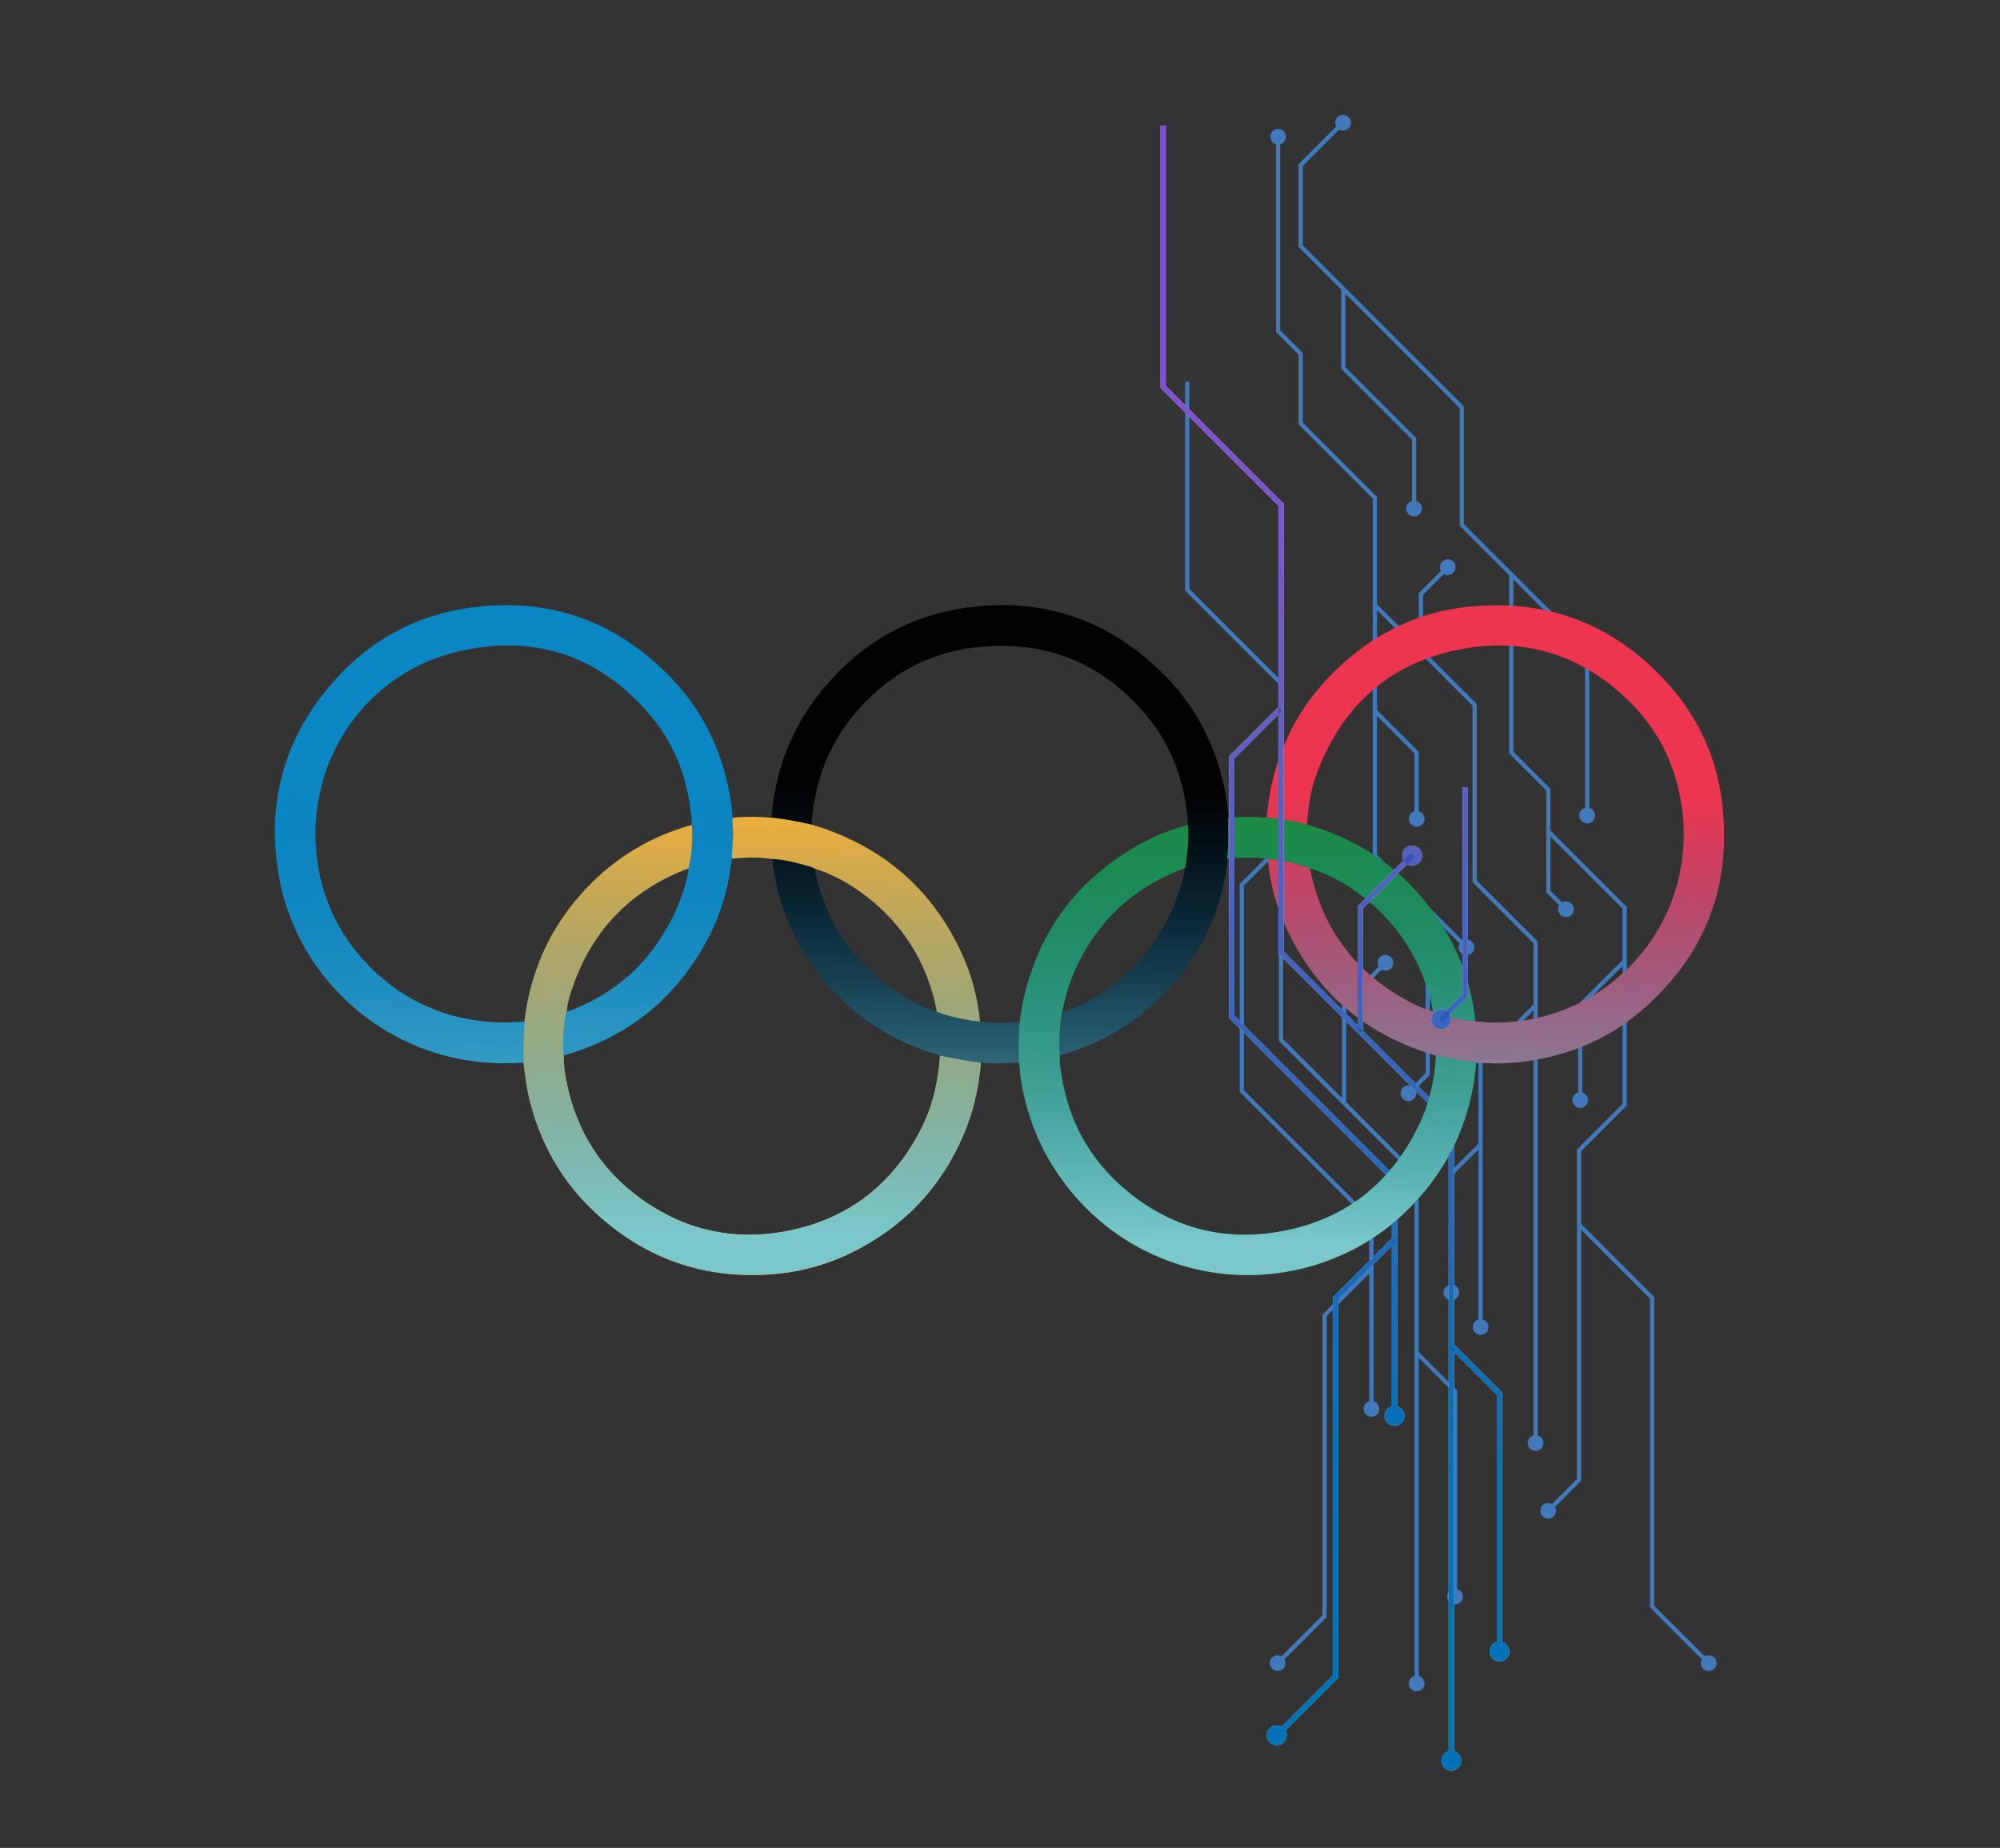 <?xml version="1.0" encoding="utf-8"?>
<!-- Generator: Adobe Illustrator 24.3.0, SVG Export Plug-In . SVG Version: 6.00 game 0)  -->
<svg version="1.1" id="Layer_1" xmlns="http://www.w3.org/2000/svg" xmlns:xlink="http://www.w3.org/1999/xlink" x="0px" y="0px"
	 viewBox="0 0 595.28 550" style="enable-background:new 0 0 595.28 550;" xml:space="preserve">
<rect x="0" y="0" width="595.28" height="550" fill="#333333" stroke="none"/>
<style type="text/css">
	.st0{fill:#4179BA;}
	.st1{fill:#020202;}
	.st2{fill:#0A86C2;}
	.st3{fill:#ED3550;}
	.st4{fill:#FBB234;}
	.st5{fill:#1E8C3E;}
	.st6{fill:url(#SVGID_1_);}
	.st7{fill:url(#SVGID_2_);}
	.st8{fill:url(#SVGID_3_);}
	.st9{fill:url(#SVGID_4_);}
	.st10{fill:url(#SVGID_5_);}
	.st11{fill:url(#SVGID_6_);}
	.st12{fill:url(#SVGID_7_);}
	.st13{fill:#FFFFFF;}
	.st14{opacity:0.56;}
	.st15{fill:url(#XMLID_2_);}
	.st16{fill:url(#XMLID_3_);}
	.st17{fill:url(#XMLID_4_);}
	.st18{fill:url(#XMLID_5_);}
	.st19{fill:url(#XMLID_6_);}
	.st20{fill:url(#XMLID_7_);}
	.st21{fill:url(#XMLID_8_);}
	.st22{fill:url(#XMLID_9_);}
	.st23{fill:url(#XMLID_10_);}
	.st24{fill:url(#XMLID_11_);}
	.st25{fill:url(#XMLID_12_);}
	.st26{fill:url(#XMLID_13_);}
	.st27{fill:url(#XMLID_14_);}
	.st28{fill:url(#XMLID_15_);}
	.st29{fill:url(#XMLID_16_);}
	.st30{fill:url(#XMLID_17_);}
	.st31{fill:url(#XMLID_18_);}
	.st32{fill:url(#XMLID_19_);}
	.st33{fill:url(#XMLID_20_);}
	.st34{fill:url(#XMLID_21_);}
	.st35{fill:url(#XMLID_22_);}
	.st36{fill:url(#XMLID_23_);}
	.st37{fill:url(#XMLID_24_);}
	.st38{fill:url(#XMLID_25_);}
	.st39{fill:url(#SVGID_8_);}
</style>
<g id="XMLID_3274_">
	<g id="XMLID_3362_">
		<g id="XMLID_3367_">
			<polygon id="XMLID_3368_" class="st0" points="379.78,98.81 379.78,40.57 381.03,40.57 381.03,98.3 387.75,105.02 387.75,125.77 
				409.83,147.85 409.83,254.45 437.01,281.62 436.12,282.5 408.58,254.96 408.58,148.37 386.5,126.29 386.5,105.53 			"/>
		</g>
		<g id="XMLID_3365_">
			<path id="XMLID_3366_" class="st0" d="M438.14,280.32c0.92,0.91,0.92,2.4,0,3.31c-0.92,0.92-2.4,0.92-3.31,0
				c-0.92-0.92-0.92-2.4,0-3.31C435.74,279.41,437.22,279.41,438.14,280.32z"/>
		</g>
		<g id="XMLID_3363_">
			<path id="XMLID_3364_" class="st0" d="M382.75,40.68c0-1.29-1.05-2.34-2.34-2.34c-1.29,0-2.34,1.05-2.34,2.34
				c0,1.3,1.05,2.35,2.34,2.35C381.7,43.03,382.75,41.98,382.75,40.68z"/>
		</g>
	</g>
	<g id="XMLID_3357_">
		<g id="XMLID_3360_">
			<polygon id="XMLID_3361_" class="st0" points="352.75,175.78 352.75,113.6 354,113.6 354,175.27 381.92,203.18 381.92,309.26 
				422.27,349.62 422.27,501.19 421.02,501.19 421.02,350.13 380.67,309.78 380.67,203.7 			"/>
		</g>
		<g id="XMLID_3358_">
			<path id="XMLID_3359_" class="st0" d="M419.3,501.07c0,1.3,1.05,2.35,2.34,2.35c1.3,0,2.35-1.05,2.35-2.35
				c0-1.29-1.05-2.34-2.35-2.34C420.35,498.73,419.3,499.78,419.3,501.07z"/>
		</g>
	</g>
	<g id="XMLID_3352_">
		<g id="XMLID_3355_">
			<polygon id="XMLID_3356_" class="st0" points="408.53,180.29 409.41,179.41 439.53,209.52 439.53,262.06 457.67,280.2 
				457.67,429.62 456.42,429.62 456.42,280.72 438.28,262.58 438.28,210.04 			"/>
		</g>
		<g id="XMLID_3353_">
			<path id="XMLID_3354_" class="st0" d="M454.7,429.5c0,1.29,1.05,2.34,2.34,2.34c1.3,0,2.34-1.05,2.34-2.34
				c0-1.3-1.05-2.34-2.34-2.34C455.75,427.16,454.7,428.21,454.7,429.5z"/>
		</g>
	</g>
	<g id="XMLID_3347_">
		<g id="XMLID_3350_">
			<polygon id="XMLID_3351_" class="st0" points="408.83,212.07 409.71,211.18 422.27,223.74 422.27,243.85 421.02,243.85 
				421.02,224.25 			"/>
		</g>
		<g id="XMLID_3348_">
			<path id="XMLID_3349_" class="st0" d="M419.3,243.73c0,1.29,1.05,2.34,2.34,2.34c1.3,0,2.35-1.05,2.35-2.34
				c0-1.3-1.05-2.34-2.35-2.34C420.35,241.39,419.3,242.44,419.3,243.73z"/>
		</g>
	</g>
	<g id="XMLID_3342_">
		<g id="XMLID_3345_">
			<polygon id="XMLID_3346_" class="st0" points="399.45,328.4 399.45,298.6 412.01,286.04 412.9,286.92 400.69,299.12 
				400.69,328.4 			"/>
		</g>
		<g id="XMLID_3343_">
			<path id="XMLID_3344_" class="st0" d="M414.03,288.22c0.92-0.91,0.92-2.4,0-3.31c-0.92-0.92-2.4-0.92-3.32,0
				c-0.92,0.91-0.92,2.4,0,3.31C411.63,289.13,413.11,289.13,414.03,288.22z"/>
		</g>
	</g>
	<g id="XMLID_3337_">
		<g id="XMLID_3340_">
			<polygon id="XMLID_3341_" class="st0" points="368.99,325 368.99,263.07 380.65,251.42 381.53,252.3 370.24,263.59 
				370.24,324.49 408.82,363.07 408.82,419.47 407.57,419.47 407.57,363.58 			"/>
		</g>
		<g id="XMLID_3338_">
			<path id="XMLID_3339_" class="st0" d="M405.85,419.35c0,1.29,1.05,2.34,2.34,2.34c1.3,0,2.35-1.05,2.35-2.34
				c0-1.3-1.05-2.34-2.35-2.34C406.9,417.01,405.85,418.06,405.85,419.35z"/>
		</g>
	</g>
	<g id="XMLID_3332_">
		<g id="XMLID_3335_">
			<polygon id="XMLID_3336_" class="st0" points="440.05,395.1 440.05,315.35 456.48,298.93 457.36,299.81 441.3,315.87 
				441.3,395.1 			"/>
		</g>
		<g id="XMLID_3333_">
			<path id="XMLID_3334_" class="st0" d="M438.33,394.99c0,1.29,1.05,2.34,2.34,2.34c1.3,0,2.34-1.05,2.34-2.34
				c0-1.3-1.05-2.35-2.34-2.35C439.38,392.64,438.33,393.69,438.33,394.99z"/>
		</g>
	</g>
	<g id="XMLID_3327_">
		<g id="XMLID_3330_">
			<polygon id="XMLID_3331_" class="st0" points="421.46,403.36 422.34,402.47 433.69,413.83 433.69,475.3 432.44,475.3 
				432.44,414.34 			"/>
		</g>
		<g id="XMLID_3328_">
			<path id="XMLID_3329_" class="st0" d="M430.72,475.18c0,1.3,1.05,2.34,2.34,2.34c1.29,0,2.34-1.05,2.34-2.34
				c0-1.3-1.05-2.34-2.34-2.34C431.77,472.84,430.72,473.89,430.72,475.18z"/>
		</g>
	</g>
	<g id="XMLID_3322_">
		<g id="XMLID_3325_">
			<polygon id="XMLID_3326_" class="st0" points="379.76,494.67 393.61,480.82 393.61,391.24 407.75,377.1 408.63,377.98 
				394.86,391.76 394.86,481.34 380.64,495.56 			"/>
		</g>
		<g id="XMLID_3323_">
			<path id="XMLID_3324_" class="st0" d="M378.63,493.37c-0.92,0.92-0.92,2.4,0,3.32c0.92,0.91,2.4,0.91,3.31,0
				c0.92-0.92,0.92-2.4,0-3.32C381.03,492.46,379.54,492.46,378.63,493.37z"/>
		</g>
	</g>
	<g id="XMLID_3315_">
		<g id="XMLID_3320_">
			<polygon id="XMLID_3321_" class="st0" points="386.5,73.5 386.5,48.89 399.38,36.01 400.26,36.9 387.75,49.41 387.75,72.99 
				435.72,120.95 435.72,155.98 473.02,193.29 473.02,242.83 471.78,242.83 471.78,193.8 434.47,156.49 434.47,121.47 			"/>
		</g>
		<g id="XMLID_3318_">
			<path id="XMLID_3319_" class="st0" d="M474.74,242.72c0,1.29-1.05,2.35-2.34,2.35c-1.3,0-2.35-1.06-2.35-2.35
				c0-1.29,1.05-2.34,2.35-2.34C473.69,240.37,474.74,241.42,474.74,242.72z"/>
		</g>
		<g id="XMLID_3316_">
			<path id="XMLID_3317_" class="st0" d="M401.4,38.2c0.92-0.92,0.92-2.4,0-3.31c-0.91-0.92-2.4-0.92-3.31,0
				c-0.92,0.91-0.92,2.4,0,3.31C399,39.11,400.48,39.11,401.4,38.2z"/>
		</g>
	</g>
	<g id="XMLID_3310_">
		<g id="XMLID_3313_">
			<polygon id="XMLID_3314_" class="st0" points="399.19,109.8 399.19,85.94 400.44,85.94 400.44,109.28 421.51,130.34 
				421.51,151.47 420.26,151.47 420.26,130.86 			"/>
		</g>
		<g id="XMLID_3311_">
			<path id="XMLID_3312_" class="st0" d="M418.54,151.35c0,1.29,1.05,2.34,2.34,2.34c1.3,0,2.34-1.05,2.34-2.34
				c0-1.3-1.05-2.35-2.34-2.35C419.59,149.01,418.54,150.05,418.54,151.35z"/>
		</g>
	</g>
	<g id="XMLID_3305_">
		<g id="XMLID_3308_">
			<polygon id="XMLID_3309_" class="st0" points="449.19,224.25 449.19,170.95 450.44,170.95 450.44,223.74 461.48,234.78 
				461.48,265.11 466.63,270.26 465.75,271.15 460.23,265.62 460.23,235.29 			"/>
		</g>
		<g id="XMLID_3306_">
			<path id="XMLID_3307_" class="st0" d="M464.45,272.28c0.91,0.92,2.4,0.92,3.32,0c0.91-0.92,0.91-2.4,0-3.31
				c-0.92-0.92-2.4-0.92-3.32,0C463.54,269.88,463.54,271.36,464.45,272.28z"/>
		</g>
	</g>
	<g id="XMLID_3300_">
		<g id="XMLID_3303_">
			<polygon id="XMLID_3304_" class="st0" points="422.29,193.79 422.29,176.53 430.54,168.28 431.42,169.16 423.54,177.05 
				423.54,193.79 			"/>
		</g>
		<g id="XMLID_3301_">
			<path id="XMLID_3302_" class="st0" d="M432.56,170.46c0.92-0.91,0.92-2.4,0-3.31c-0.92-0.92-2.4-0.92-3.31,0
				c-0.92,0.91-0.92,2.4,0,3.31C430.16,171.38,431.64,171.38,432.56,170.46z"/>
		</g>
	</g>
	<g id="XMLID_3295_">
		<g id="XMLID_3298_">
			<polygon id="XMLID_3299_" class="st0" points="460.27,449.31 469.37,440.22 469.37,342.13 482.94,328.55 482.94,270.44 
				460.54,248.04 461.42,247.16 484.19,269.92 484.19,329.07 470.61,342.64 470.61,440.73 461.16,450.19 			"/>
		</g>
		<g id="XMLID_3296_">
			<path id="XMLID_3297_" class="st0" d="M459.14,448.02c-0.92,0.91-0.92,2.4,0,3.31c0.92,0.92,2.4,0.92,3.32,0
				c0.92-0.92,0.92-2.4,0-3.31C461.54,447.1,460.06,447.1,459.14,448.02z"/>
		</g>
	</g>
	<g id="XMLID_3290_">
		<g id="XMLID_3293_">
			<polygon id="XMLID_3294_" class="st0" points="418.72,325.02 424.32,319.41 424.32,270.44 425.57,270.44 425.57,319.93 
				419.6,325.9 			"/>
		</g>
		<g id="XMLID_3291_">
			<path id="XMLID_3292_" class="st0" d="M417.58,323.72c-0.92,0.92-0.92,2.4,0,3.32c0.92,0.92,2.4,0.92,3.31,0
				c0.92-0.92,0.92-2.4,0-3.32C419.98,322.8,418.5,322.8,417.58,323.72z"/>
		</g>
	</g>
	<g id="XMLID_3285_">
		<g id="XMLID_3288_">
			<polygon id="XMLID_3289_" class="st0" points="469.71,327.54 469.71,298.96 483.09,285.59 483.97,286.47 470.96,299.47 
				470.96,327.54 			"/>
		</g>
		<g id="XMLID_3286_">
			<path id="XMLID_3287_" class="st0" d="M467.99,327.43c0,1.29,1.05,2.34,2.34,2.34c1.29,0,2.34-1.05,2.34-2.34
				c0-1.3-1.05-2.35-2.34-2.35C469.04,325.08,467.99,326.13,467.99,327.43z"/>
		</g>
	</g>
	<g id="XMLID_3280_">
		<g id="XMLID_3283_">
			<polygon id="XMLID_3284_" class="st0" points="431.36,384.81 431.36,349.05 440.04,340.37 440.93,341.26 432.61,349.57 
				432.61,384.81 			"/>
		</g>
		<g id="XMLID_3281_">
			<path id="XMLID_3282_" class="st0" d="M429.64,384.69c0,1.3,1.05,2.34,2.34,2.34c1.3,0,2.35-1.05,2.35-2.34
				c0-1.3-1.05-2.34-2.35-2.34C430.69,382.35,429.64,383.4,429.64,384.69z"/>
		</g>
	</g>
	<g id="XMLID_3275_">
		<g id="XMLID_3278_">
			<polygon id="XMLID_3279_" class="st0" points="469.66,365.11 470.55,364.23 492.37,386.05 492.37,477.93 509.12,494.67 
				508.23,495.56 491.12,478.45 491.12,386.57 			"/>
		</g>
		<g id="XMLID_3276_">
			<path id="XMLID_3277_" class="st0" d="M506.93,496.69c0.92,0.92,2.4,0.92,3.31,0c0.92-0.92,0.92-2.4,0-3.32
				c-0.92-0.92-2.4-0.92-3.31,0C506.02,494.29,506.02,495.77,506.93,496.69z"/>
		</g>
	</g>
</g>
<path class="st1" d="M278.81,301.04c2.62,1.2,5.43,1.78,8.23,2.33c1.53,0.3,3.07,0.68,4.66,0.62c3.93,0.56,7.87,0.49,11.81,0.12
	c-0.46,4.05-0.27,8.11-0.3,12.17c-3.74,0.22-7.48,0.27-11.23,0.07c-4.1-0.49-8.14-1.3-12.18-2.14c-0.2-0.09-0.4-0.19-0.62-0.25
	c-26.94-7.55-46.5-30.98-49.31-58.26c3.1,0.08,6.08,0.84,9.05,1.62c1.24,0.32,2.49,0.63,3.64,1.24c0.05,0.45,0.06,0.9,0.16,1.34
	c3.43,15.31,11.62,27.31,24.87,35.78C271.1,297.91,274.78,299.84,278.81,301.04z"/>
<path class="st2" d="M155.81,316.25c-10.39,0.79-20.47-0.57-30.23-4.28c-21.99-8.36-38.5-27.99-42.56-51.15
	c-3.93-22.4,1.83-42.19,17.17-58.98c10.56-11.55,23.77-18.69,39.26-20.9c24.06-3.43,44.54,3.93,61.14,21.72
	c8.72,9.35,14.02,20.5,16.46,33.02c0.4,2.04,0.72,4.11,0.84,6.2c0.03,0.51,0.05,1.02,0.24,1.49c-0.26,1.33,0.01,2.66,0.04,3.99
	c0.08,2.74-0.38,5.46-0.31,8.2c-0.1,0.56-0.21,1.11-0.28,1.67c-1.02,8.27-3.51,16.08-7.54,23.35
	c-9.42,17.03-23.52,28.24-42.28,33.54c-0.22-2.17-0.16-4.36-0.03-6.53c0.13-2.16,0.22-4.34,0.94-6.43c0.22-0.06,0.44-0.1,0.65-0.18
	c10.69-4.07,19.57-10.47,26.13-19.98c2.99-4.34,5.5-8.9,7.26-13.87c1-2.81,1.92-5.64,2.24-8.62c1.03-4.28,1.23-8.62,0.94-12.99
	c0.08-1.93-0.25-3.81-0.52-5.71c-1.47-10.12-5.32-19.3-11.93-27.04c-15.12-17.72-34.44-24.14-56.99-18.89
	c-27.47,6.4-45.55,32.46-42.16,61.21c1.38,11.69,6.03,22.03,13.97,30.75c9.97,10.94,22.39,17.02,37.15,18.33
	c3.56,0.32,7.1,0.18,10.64-0.11c-0.09,1.86-0.22,3.71-0.25,5.57C155.78,311.85,155.81,314.05,155.81,316.25z"/>
<path class="st3" d="M377.04,243.35c1.67-19.42,9.98-35.41,24.96-47.85c10.11-8.39,21.78-13.51,34.83-14.88
	c23.68-2.5,43.68,5.13,59.62,22.88c8.7,9.69,14.14,21.13,15.92,34c3.55,25.79-4.71,47.25-24.7,63.99
	c-8.46,7.08-18.31,11.49-29.12,13.65c-5.54,1.11-11.15,1.64-16.82,1.23c-0.79-0.06-1.58-0.03-2.37-0.05
	c-2.28-0.36-4.56-0.73-6.84-1.07c-1.72-0.26-3.36-0.97-5.12-1.01c-0.32-0.11-0.63-0.24-0.95-0.34
	c-20.73-6.29-35.5-19.33-44.22-39.15c-2.67-6.07-4.3-12.45-4.9-19.08c4.35,0.25,8.53,1.24,12.6,2.77c0.02,0.22,0.01,0.45,0.06,0.67
	c3.72,17.47,13.43,30.46,29.19,38.9c2.33,1.25,4.71,2.4,7.3,3.05c4.04,1.7,8.28,2.54,12.63,2.91c1.46,0.14,2.92,0.36,4.38,0.39
	c6.95,0.18,13.72-0.83,20.28-3.14c24.39-8.57,40.27-32.93,36.95-59.93c-1.55-12.59-6.68-23.54-15.69-32.44
	c-14.19-14.02-31.37-19.37-50.88-15.49c-20.38,4.06-34.21,16.4-41.8,35.71c-2.06,5.23-3.01,10.73-3.31,16.34
	C385.07,244.51,381.09,243.72,377.04,243.35z"/>
<path class="st1" d="M229.65,243.38c1.05-14.57,6.26-27.5,15.62-38.68c10.96-13.1,24.93-21.28,41.83-23.75
	c23.21-3.39,43.24,3.49,59.71,20.21c9.6,9.74,15.41,21.55,17.93,34.97c0.45,2.38,0.79,4.78,0.87,7.21c-0.03,0.17-0.08,0.33-0.08,0.5
	c-0.04,3.76,0.24,7.52-0.29,11.27c-0.03,0.2,0.11,0.42,0.18,0.64c-0.35,3.03-0.88,6.02-1.6,8.98c-5.8,23.82-24.77,43.18-48.4,49.39
	c-0.03-0.67-0.07-1.33-0.09-2c-0.12-3.68,0.13-7.33,0.76-10.96c0.75-0.01,1.42-0.35,2.09-0.63c10.25-4.17,18.79-10.49,25.07-19.74
	c3.15-4.64,5.76-9.52,7.52-14.85c0.81-2.45,1.61-4.91,1.83-7.51c0.1-0.26,0.26-0.51,0.29-0.78c0.52-4.04,1-8.09,0.67-12.17
	c-0.01-1.86-0.27-3.7-0.53-5.54c-1.49-10.29-5.47-19.57-12.18-27.45c-13.52-15.88-30.89-22.35-51.47-19.68
	c-13.09,1.7-24.16,7.74-33.11,17.48c-9.12,9.93-13.86,21.74-14.72,35.15C237.63,244.55,233.67,243.77,229.65,243.38z"/>
<path class="st4" d="M155.81,316.25c0-2.2-0.03-4.4,0.01-6.6c0.04-1.86,0.17-3.71,0.25-5.57c0.27-1.72,0.48-3.46,0.81-5.17
	c2.48-13.13,8.3-24.59,17.45-34.32c8.73-9.28,19.27-15.65,31.57-19.06c0.29,4.37,0.09,8.71-0.94,12.99
	c-0.38,0.12-0.76,0.21-1.13,0.35c-16.47,6.54-27.62,18.19-33.41,34.93c-0.82,2.38-1.6,4.8-1.74,7.36c-0.72,2.08-0.81,4.26-0.94,6.43
	c-0.13,2.17-0.19,4.35,0.03,6.53c-0.06,2.78,0.38,5.5,0.93,8.2c2.93,14.4,10.3,26.03,22.22,34.57c13.13,9.41,27.84,12.59,43.66,9.45
	c17.68-3.51,30.7-13.54,39.12-29.46c3.75-7.08,5.54-14.73,6.09-22.69c4.04,0.84,8.08,1.64,12.18,2.14
	c-0.62,6.66-1.91,13.16-4.36,19.4c-6.6,16.76-17.99,29.13-34.13,37.07c-7.88,3.88-16.24,6.03-25.03,6.55
	c-19.17,1.14-35.92-4.72-50.2-17.47c-10.76-9.6-17.63-21.57-20.89-35.62C156.6,322.97,156.26,319.6,155.81,316.25z"/>
<path class="st4" d="M229.65,243.38c4.02,0.39,7.98,1.16,11.91,2.06c1.34,0.43,2.7,0.81,4.02,1.28
	c18.77,6.66,32.39,18.98,40.69,37.11c2.93,6.4,4.69,13.15,5.42,20.15c-1.59,0.06-3.12-0.32-4.66-0.62c-2.8-0.55-5.61-1.12-8.23-2.33
	c-0.06-0.44-0.1-0.89-0.19-1.33c-2.94-13.44-9.8-24.44-20.68-32.88c-4.65-3.61-9.75-6.47-15.38-8.28c-1.14-0.61-2.4-0.92-3.64-1.24
	c-2.97-0.78-5.95-1.54-9.05-1.62c-3.99-0.65-8-0.47-12-0.12c-0.08-2.74,0.38-5.46,0.31-8.2c-0.04-1.33-0.31-2.66-0.04-3.99
	C221.97,243.01,225.81,243.09,229.65,243.38z"/>
<path class="st5" d="M365.42,255.76c-0.06-0.21-0.2-0.44-0.18-0.64c0.52-3.75,0.24-7.51,0.29-11.27c0-0.17,0.05-0.33,0.08-0.5
	c3.81-0.27,7.62-0.26,11.43-0.01c4.05,0.38,8.03,1.16,11.99,2.08c0.37,0.13,0.74,0.27,1.12,0.38c16.98,5.09,30.17,15.17,39.48,30.24
	c5.29,8.56,8.45,17.9,9.47,27.93c-4.35-0.37-8.59-1.21-12.63-2.91c-0.12-1.41-0.51-2.76-0.87-4.12
	c-3.51-12.99-10.72-23.44-21.62-31.31c-4.3-3.11-8.96-5.6-14.06-7.19c-4.07-1.53-8.25-2.52-12.6-2.77
	c-0.33-0.08-0.65-0.21-0.98-0.23c-3.27-0.24-6.53-0.22-9.8-0.02C366.14,255.45,365.76,255.52,365.42,255.76z"/>
<linearGradient id="SVGID_1_" gradientUnits="userSpaceOnUse" x1="265.706" y1="370.361" x2="267.176" y2="235.067">
	<stop  offset="0.015" style="stop-color:#7AC8CB"/>
	<stop  offset="1" style="stop-color:#0072B7;stop-opacity:0"/>
</linearGradient>
<path class="st6" d="M278.81,301.04c2.62,1.2,5.43,1.78,8.23,2.33c1.53,0.3,3.07,0.68,4.66,0.62c3.93,0.56,7.87,0.49,11.81,0.12
	c-0.46,4.05-0.27,8.11-0.3,12.17c-3.74,0.22-7.48,0.27-11.23,0.07c-4.1-0.49-8.14-1.3-12.18-2.14c-0.2-0.09-0.4-0.19-0.62-0.25
	c-26.94-7.55-46.5-30.98-49.31-58.26c3.1,0.08,6.08,0.84,9.05,1.62c1.24,0.32,2.49,0.63,3.64,1.24c0.05,0.45,0.06,0.9,0.16,1.34
	c3.43,15.31,11.62,27.31,24.87,35.78C271.1,297.91,274.78,299.84,278.81,301.04z"/>
<linearGradient id="SVGID_2_" gradientUnits="userSpaceOnUse" x1="148.681" y1="369.089" x2="150.151" y2="233.795">
	<stop  offset="0.015" style="stop-color:#7AC8CB"/>
	<stop  offset="1" style="stop-color:#0072B7;stop-opacity:0"/>
</linearGradient>
<path class="st7" d="M155.81,316.25c-10.39,0.79-20.47-0.57-30.23-4.28c-21.99-8.36-38.5-27.99-42.56-51.15
	c-3.93-22.4,1.83-42.19,17.17-58.98c10.56-11.55,23.77-18.69,39.26-20.9c24.06-3.43,44.54,3.93,61.14,21.72
	c8.72,9.35,14.02,20.5,16.46,33.02c0.4,2.04,0.72,4.11,0.84,6.2c0.03,0.51,0.05,1.02,0.24,1.49c-0.26,1.33,0.01,2.66,0.04,3.99
	c0.08,2.74-0.38,5.46-0.31,8.2c-0.1,0.56-0.21,1.11-0.28,1.67c-1.02,8.27-3.51,16.08-7.54,23.35
	c-9.42,17.03-23.52,28.24-42.28,33.54c-0.22-2.17-0.16-4.36-0.03-6.53c0.13-2.16,0.22-4.34,0.94-6.43c0.22-0.06,0.44-0.1,0.65-0.18
	c10.69-4.07,19.57-10.47,26.13-19.98c2.99-4.34,5.5-8.9,7.26-13.87c1-2.81,1.92-5.64,2.24-8.62c1.03-4.28,1.23-8.62,0.94-12.99
	c0.08-1.93-0.25-3.81-0.52-5.71c-1.47-10.12-5.32-19.3-11.93-27.04c-15.12-17.72-34.44-24.14-56.99-18.89
	c-27.47,6.4-45.55,32.46-42.16,61.21c1.38,11.69,6.03,22.03,13.97,30.75c9.97,10.94,22.39,17.02,37.15,18.33
	c3.56,0.32,7.1,0.18,10.64-0.11c-0.09,1.86-0.22,3.71-0.25,5.57C155.78,311.85,155.81,314.05,155.81,316.25z"/>
<linearGradient id="SVGID_3_" gradientUnits="userSpaceOnUse" x1="443.732" y1="372.296" x2="445.202" y2="237.002">
	<stop  offset="0.015" style="stop-color:#7AC8CB"/>
	<stop  offset="1" style="stop-color:#0072B7;stop-opacity:0"/>
</linearGradient>
<path class="st8" d="M377.04,243.35c1.67-19.42,9.98-35.41,24.96-47.85c10.11-8.39,21.78-13.51,34.83-14.88
	c23.68-2.5,43.68,5.13,59.62,22.88c8.7,9.69,14.14,21.13,15.92,34c3.55,25.79-4.71,47.25-24.7,63.99
	c-8.46,7.08-18.31,11.49-29.12,13.65c-5.54,1.11-11.15,1.64-16.82,1.23c-0.79-0.06-1.58-0.03-2.37-0.05
	c-2.28-0.36-4.56-0.73-6.84-1.07c-1.72-0.26-3.36-0.97-5.12-1.01c-0.32-0.11-0.63-0.24-0.95-0.34
	c-20.73-6.29-35.5-19.33-44.22-39.15c-2.67-6.07-4.3-12.45-4.9-19.08c4.35,0.25,8.53,1.24,12.6,2.77c0.02,0.22,0.01,0.45,0.06,0.67
	c3.72,17.47,13.43,30.46,29.19,38.9c2.33,1.25,4.71,2.4,7.3,3.05c4.04,1.7,8.28,2.54,12.63,2.91c1.46,0.14,2.92,0.36,4.38,0.39
	c6.95,0.18,13.72-0.83,20.28-3.14c24.39-8.57,40.27-32.93,36.95-59.93c-1.55-12.59-6.68-23.54-15.69-32.44
	c-14.19-14.02-31.37-19.37-50.88-15.49c-20.38,4.06-34.21,16.4-41.8,35.71c-2.06,5.23-3.01,10.73-3.31,16.34
	C385.07,244.51,381.09,243.72,377.04,243.35z"/>
<linearGradient id="SVGID_4_" gradientUnits="userSpaceOnUse" x1="296.262" y1="370.693" x2="297.732" y2="235.399">
	<stop  offset="0.015" style="stop-color:#7AC8CB"/>
	<stop  offset="1" style="stop-color:#0072B7;stop-opacity:0"/>
</linearGradient>
<path class="st9" d="M229.65,243.38c1.05-14.57,6.26-27.5,15.62-38.68c10.96-13.1,24.93-21.28,41.83-23.75
	c23.21-3.39,43.24,3.49,59.71,20.21c9.6,9.74,15.41,21.55,17.93,34.97c0.45,2.38,0.79,4.78,0.87,7.21c-0.03,0.17-0.08,0.33-0.08,0.5
	c-0.04,3.76,0.24,7.52-0.29,11.27c-0.03,0.2,0.11,0.42,0.18,0.64c-0.35,3.03-0.88,6.02-1.6,8.98c-5.8,23.82-24.77,43.18-48.4,49.39
	c-0.03-0.67-0.07-1.33-0.09-2c-0.12-3.68,0.13-7.33,0.76-10.96c0.75-0.01,1.42-0.35,2.09-0.63c10.25-4.17,18.79-10.49,25.07-19.74
	c3.15-4.64,5.76-9.52,7.52-14.85c0.81-2.45,1.61-4.91,1.83-7.51c0.1-0.26,0.26-0.51,0.29-0.78c0.52-4.04,1-8.09,0.67-12.17
	c-0.01-1.86-0.27-3.7-0.53-5.54c-1.49-10.29-5.47-19.57-12.18-27.45c-13.52-15.88-30.89-22.35-51.47-19.68
	c-13.09,1.7-24.16,7.74-33.11,17.48c-9.12,9.93-13.86,21.74-14.72,35.15C237.63,244.55,233.67,243.77,229.65,243.38z"/>
<linearGradient id="SVGID_5_" gradientUnits="userSpaceOnUse" x1="223.28" y1="369.9" x2="224.751" y2="234.606">
	<stop  offset="0.015" style="stop-color:#7AC8CB"/>
	<stop  offset="1" style="stop-color:#0072B7;stop-opacity:0"/>
</linearGradient>
<path class="st10" d="M155.81,316.25c0-2.2-0.03-4.4,0.01-6.6c0.04-1.86,0.17-3.71,0.25-5.57c0.27-1.72,0.48-3.46,0.81-5.17
	c2.48-13.13,8.3-24.59,17.45-34.32c8.73-9.28,19.27-15.65,31.57-19.06c0.29,4.37,0.09,8.71-0.94,12.99
	c-0.38,0.12-0.76,0.21-1.13,0.35c-16.47,6.54-27.62,18.19-33.41,34.93c-0.82,2.38-1.6,4.8-1.74,7.36c-0.72,2.08-0.81,4.26-0.94,6.43
	c-0.13,2.17-0.19,4.35,0.03,6.53c-0.06,2.78,0.38,5.5,0.93,8.2c2.93,14.4,10.3,26.03,22.22,34.57c13.13,9.41,27.84,12.59,43.66,9.45
	c17.68-3.51,30.7-13.54,39.12-29.46c3.75-7.08,5.54-14.73,6.09-22.69c4.04,0.84,8.08,1.64,12.18,2.14
	c-0.62,6.66-1.91,13.16-4.36,19.4c-6.6,16.76-17.99,29.13-34.13,37.07c-7.88,3.88-16.24,6.03-25.03,6.55
	c-19.17,1.14-35.92-4.72-50.2-17.47c-10.76-9.6-17.63-21.57-20.89-35.62C156.6,322.97,156.26,319.6,155.81,316.25z"/>
<linearGradient id="SVGID_6_" gradientUnits="userSpaceOnUse" x1="253.79" y1="370.231" x2="255.261" y2="234.937">
	<stop  offset="0.015" style="stop-color:#7AC8CB"/>
	<stop  offset="1" style="stop-color:#0072B7;stop-opacity:0"/>
</linearGradient>
<path class="st11" d="M229.65,243.38c4.02,0.39,7.98,1.16,11.91,2.06c1.34,0.43,2.7,0.81,4.02,1.28
	c18.77,6.66,32.39,18.98,40.69,37.11c2.93,6.4,4.69,13.15,5.42,20.15c-1.59,0.06-3.12-0.32-4.66-0.62c-2.8-0.55-5.61-1.12-8.23-2.33
	c-0.06-0.44-0.1-0.89-0.19-1.33c-2.94-13.44-9.8-24.44-20.68-32.88c-4.65-3.61-9.75-6.47-15.38-8.28c-1.14-0.61-2.4-0.92-3.64-1.24
	c-2.97-0.78-5.95-1.54-9.05-1.62c-3.99-0.65-8-0.47-12-0.12c-0.08-2.74,0.38-5.46,0.31-8.2c-0.04-1.33-0.31-2.66-0.04-3.99
	C221.97,243.01,225.81,243.09,229.65,243.38z"/>
<linearGradient id="SVGID_7_" gradientUnits="userSpaceOnUse" x1="401.166" y1="371.833" x2="402.637" y2="236.539">
	<stop  offset="0.015" style="stop-color:#7AC8CB"/>
	<stop  offset="1" style="stop-color:#0072B7;stop-opacity:0"/>
</linearGradient>
<path class="st12" d="M365.42,255.76c-0.06-0.21-0.2-0.44-0.18-0.64c0.52-3.75,0.24-7.51,0.29-11.27c0-0.17,0.05-0.33,0.08-0.5
	c3.81-0.27,7.62-0.26,11.43-0.01c4.05,0.38,8.03,1.16,11.99,2.08c0.37,0.13,0.74,0.27,1.12,0.38c16.98,5.09,30.17,15.17,39.48,30.24
	c5.29,8.56,8.45,17.9,9.47,27.93c-4.35-0.37-8.59-1.21-12.63-2.91c-0.12-1.41-0.51-2.76-0.87-4.12
	c-3.51-12.99-10.72-23.44-21.62-31.31c-4.3-3.11-8.96-5.6-14.06-7.19c-4.07-1.53-8.25-2.52-12.6-2.77
	c-0.33-0.08-0.65-0.21-0.98-0.23c-3.27-0.24-6.53-0.22-9.8-0.02C366.14,255.45,365.76,255.52,365.42,255.76z"/>
<g id="XMLID_3243_">
	<g id="XMLID_3269_">
		<g id="XMLID_3272_">
			<polygon id="XMLID_3273_" class="st13" points="345.42,115.47 345.42,37.36 346.99,37.36 346.99,114.83 382.06,149.89 
				382.06,283.15 432.75,333.84 432.75,524.24 431.18,524.24 431.18,334.49 380.49,283.8 380.49,150.54 			"/>
		</g>
		<g id="XMLID_3270_">
			<path id="XMLID_3271_" class="st13" d="M429.02,524.08c0,1.63,1.32,2.95,2.94,2.95c1.63,0,2.95-1.32,2.95-2.95
				c0-1.62-1.32-2.94-2.95-2.94C430.34,521.15,429.02,522.46,429.02,524.08z"/>
		</g>
	</g>
	<g id="XMLID_3264_">
		<g id="XMLID_3267_">
			<polygon id="XMLID_3268_" class="st13" points="404.08,307.18 404.08,269.76 419.87,253.97 420.97,255.08 405.65,270.41 
				405.65,307.18 			"/>
		</g>
		<g id="XMLID_3265_">
			<path id="XMLID_3266_" class="st13" d="M422.4,256.71c1.15-1.15,1.15-3.02,0-4.16c-1.15-1.15-3.02-1.15-4.17,0
				c-1.15,1.15-1.15,3.02,0,4.16C419.38,257.86,421.25,257.86,422.4,256.71z"/>
		</g>
	</g>
	<g id="XMLID_3259_">
		<g id="XMLID_3262_">
			<polygon id="XMLID_3263_" class="st13" points="365.83,302.92 365.83,225.13 380.46,210.49 381.57,211.6 367.39,225.77 
				367.39,302.28 415.85,350.73 415.85,421.58 414.28,421.58 414.28,351.38 			"/>
		</g>
		<g id="XMLID_3260_">
			<path id="XMLID_3261_" class="st13" d="M412.12,421.43c0,1.62,1.32,2.94,2.94,2.94c1.63,0,2.95-1.32,2.95-2.94
				c0-1.63-1.32-2.94-2.95-2.94C413.44,418.49,412.12,419.81,412.12,421.43z"/>
		</g>
	</g>
	<g id="XMLID_3254_">
		<g id="XMLID_3257_">
			<polygon id="XMLID_3258_" class="st13" points="431.73,401.35 432.84,400.24 447.09,414.49 447.09,491.72 445.53,491.72 
				445.53,415.14 			"/>
		</g>
		<g id="XMLID_3255_">
			<path id="XMLID_3256_" class="st13" d="M443.36,491.57c0,1.63,1.32,2.94,2.94,2.94c1.63,0,2.95-1.32,2.95-2.94
				c0-1.63-1.32-2.94-2.95-2.94C444.68,488.62,443.36,489.94,443.36,491.57z"/>
		</g>
	</g>
	<g id="XMLID_3249_">
		<g id="XMLID_3252_">
			<polygon id="XMLID_3253_" class="st13" points="379.35,516.05 396.75,498.65 396.75,386.12 414.51,368.36 415.62,369.46 
				398.32,386.77 398.32,499.3 380.46,517.16 			"/>
		</g>
		<g id="XMLID_3250_">
			<path id="XMLID_3251_" class="st13" d="M377.93,514.42c-1.15,1.15-1.15,3.02,0,4.17c1.15,1.15,3.02,1.15,4.16,0
				c1.15-1.15,1.15-3.02,0-4.17C380.94,513.27,379.08,513.27,377.93,514.42z"/>
		</g>
	</g>
	<g id="XMLID_3244_">
		<g id="XMLID_3247_">
			<polygon id="XMLID_3248_" class="st13" points="428.28,302.94 435.32,295.9 435.32,234.38 436.89,234.38 436.89,296.55 
				429.39,304.05 			"/>
		</g>
		<g id="XMLID_3245_">
			<path id="XMLID_3246_" class="st13" d="M426.86,301.3c-1.15,1.15-1.15,3.02,0,4.17c1.15,1.15,3.01,1.15,4.16,0
				c1.15-1.16,1.15-3.02,0-4.17C429.87,300.16,428.01,300.16,426.86,301.3z"/>
		</g>
	</g>
</g>
<g id="XMLID_3212_" class="st14">
	<g id="XMLID_3238_">
		<g id="XMLID_3241_">
			<linearGradient id="XMLID_2_" gradientUnits="userSpaceOnUse" x1="388.645" y1="93.899" x2="389.877" y2="460.99">
				<stop  offset="0" style="stop-color:#7C18FF"/>
				<stop  offset="0.327" style="stop-color:#895AB2"/>
				<stop  offset="1" style="stop-color:#0072B7"/>
			</linearGradient>
			<polygon id="XMLID_3242_" class="st15" points="345.42,115.47 345.42,37.36 346.99,37.36 346.99,114.83 382.06,149.89 
				382.06,283.15 432.75,333.84 432.75,524.24 431.18,524.24 431.18,334.49 380.49,283.8 380.49,150.54 			"/>
		</g>
		<g id="XMLID_3239_">
			<linearGradient id="XMLID_3_" gradientUnits="userSpaceOnUse" x1="430.52" y1="93.759" x2="431.752" y2="460.849">
				<stop  offset="0" style="stop-color:#7C18FF"/>
				<stop  offset="0.327" style="stop-color:#895AB2"/>
				<stop  offset="1" style="stop-color:#0072B7"/>
			</linearGradient>
			<path id="XMLID_3240_" class="st16" d="M429.02,524.08c0,1.63,1.32,2.95,2.94,2.95c1.63,0,2.95-1.32,2.95-2.95
				c0-1.62-1.32-2.94-2.95-2.94C430.34,521.15,429.02,522.46,429.02,524.08z"/>
		</g>
	</g>
	<g id="XMLID_3233_">
		<g id="XMLID_3236_">
			<linearGradient id="XMLID_4_" gradientUnits="userSpaceOnUse" x1="411.9" y1="93.821" x2="413.131" y2="460.912">
				<stop  offset="0" style="stop-color:#7C18FF"/>
				<stop  offset="0.327" style="stop-color:#895AB2"/>
				<stop  offset="1" style="stop-color:#0072B7"/>
			</linearGradient>
			<polygon id="XMLID_3237_" class="st17" points="404.08,307.18 404.08,269.76 419.87,253.97 420.97,255.08 405.65,270.41 
				405.65,307.18 			"/>
		</g>
		<g id="XMLID_3234_">
			<linearGradient id="XMLID_5_" gradientUnits="userSpaceOnUse" x1="419.777" y1="93.795" x2="421.009" y2="460.886">
				<stop  offset="0" style="stop-color:#7C18FF"/>
				<stop  offset="0.327" style="stop-color:#895AB2"/>
				<stop  offset="1" style="stop-color:#0072B7"/>
			</linearGradient>
			<path id="XMLID_3235_" class="st18" d="M422.4,256.71c1.15-1.15,1.15-3.02,0-4.16c-1.15-1.15-3.02-1.15-4.17,0
				c-1.15,1.15-1.15,3.02,0,4.16C419.38,257.86,421.25,257.86,422.4,256.71z"/>
		</g>
	</g>
	<g id="XMLID_3228_">
		<g id="XMLID_3231_">
			<linearGradient id="XMLID_6_" gradientUnits="userSpaceOnUse" x1="390.057" y1="93.895" x2="391.289" y2="460.985">
				<stop  offset="0" style="stop-color:#7C18FF"/>
				<stop  offset="0.327" style="stop-color:#895AB2"/>
				<stop  offset="1" style="stop-color:#0072B7"/>
			</linearGradient>
			<polygon id="XMLID_3232_" class="st19" points="365.83,302.92 365.83,225.13 380.46,210.49 381.57,211.6 367.39,225.77 
				367.39,302.28 415.85,350.73 415.85,421.58 414.28,421.58 414.28,351.38 			"/>
		</g>
		<g id="XMLID_3229_">
			<linearGradient id="XMLID_7_" gradientUnits="userSpaceOnUse" x1="413.967" y1="93.814" x2="415.199" y2="460.905">
				<stop  offset="0" style="stop-color:#7C18FF"/>
				<stop  offset="0.327" style="stop-color:#895AB2"/>
				<stop  offset="1" style="stop-color:#0072B7"/>
			</linearGradient>
			<path id="XMLID_3230_" class="st20" d="M412.12,421.43c0,1.62,1.32,2.94,2.94,2.94c1.63,0,2.95-1.32,2.95-2.94
				c0-1.63-1.32-2.94-2.95-2.94C413.44,418.49,412.12,419.81,412.12,421.43z"/>
		</g>
	</g>
	<g id="XMLID_3223_">
		<g id="XMLID_3226_">
			<linearGradient id="XMLID_8_" gradientUnits="userSpaceOnUse" x1="438.354" y1="93.733" x2="439.586" y2="460.823">
				<stop  offset="0" style="stop-color:#7C18FF"/>
				<stop  offset="0.327" style="stop-color:#895AB2"/>
				<stop  offset="1" style="stop-color:#0072B7"/>
			</linearGradient>
			<polygon id="XMLID_3227_" class="st21" points="431.73,401.35 432.84,400.24 447.09,414.49 447.09,491.72 445.53,491.72 
				445.53,415.14 			"/>
		</g>
		<g id="XMLID_3224_">
			<linearGradient id="XMLID_9_" gradientUnits="userSpaceOnUse" x1="444.974" y1="93.71" x2="446.206" y2="460.801">
				<stop  offset="0" style="stop-color:#7C18FF"/>
				<stop  offset="0.327" style="stop-color:#895AB2"/>
				<stop  offset="1" style="stop-color:#0072B7"/>
			</linearGradient>
			<path id="XMLID_3225_" class="st22" d="M443.36,491.57c0,1.63,1.32,2.94,2.94,2.94c1.63,0,2.95-1.32,2.95-2.94
				c0-1.63-1.32-2.94-2.95-2.94C444.68,488.62,443.36,489.94,443.36,491.57z"/>
		</g>
	</g>
	<g id="XMLID_3218_">
		<g id="XMLID_3221_">
			<linearGradient id="XMLID_10_" gradientUnits="userSpaceOnUse" x1="396.315" y1="93.874" x2="397.547" y2="460.964">
				<stop  offset="0" style="stop-color:#7C18FF"/>
				<stop  offset="0.327" style="stop-color:#895AB2"/>
				<stop  offset="1" style="stop-color:#0072B7"/>
			</linearGradient>
			<polygon id="XMLID_3222_" class="st23" points="379.35,516.05 396.75,498.65 396.75,386.12 414.51,368.36 415.62,369.46 
				398.32,386.77 398.32,499.3 380.46,517.16 			"/>
		</g>
		<g id="XMLID_3219_">
			<linearGradient id="XMLID_11_" gradientUnits="userSpaceOnUse" x1="378.593" y1="93.933" x2="379.825" y2="461.024">
				<stop  offset="0" style="stop-color:#7C18FF"/>
				<stop  offset="0.327" style="stop-color:#895AB2"/>
				<stop  offset="1" style="stop-color:#0072B7"/>
			</linearGradient>
			<path id="XMLID_3220_" class="st24" d="M377.93,514.42c-1.15,1.15-1.15,3.02,0,4.17c1.15,1.15,3.02,1.15,4.16,0
				c1.15-1.15,1.15-3.02,0-4.17C380.94,513.27,379.08,513.27,377.93,514.42z"/>
		</g>
	</g>
	<g id="XMLID_3213_">
		<g id="XMLID_3216_">
			<linearGradient id="XMLID_12_" gradientUnits="userSpaceOnUse" x1="432" y1="93.754" x2="433.232" y2="460.844">
				<stop  offset="0" style="stop-color:#7C18FF"/>
				<stop  offset="0.327" style="stop-color:#895AB2"/>
				<stop  offset="1" style="stop-color:#0072B7"/>
			</linearGradient>
			<polygon id="XMLID_3217_" class="st25" points="428.28,302.94 435.32,295.9 435.32,234.38 436.89,234.38 436.89,296.55 
				429.39,304.05 			"/>
		</g>
		<g id="XMLID_3214_">
			<linearGradient id="XMLID_13_" gradientUnits="userSpaceOnUse" x1="428.239" y1="93.766" x2="429.471" y2="460.857">
				<stop  offset="0" style="stop-color:#7C18FF"/>
				<stop  offset="0.327" style="stop-color:#895AB2"/>
				<stop  offset="1" style="stop-color:#0072B7"/>
			</linearGradient>
			<path id="XMLID_3215_" class="st26" d="M426.86,301.3c-1.15,1.15-1.15,3.02,0,4.17c1.15,1.15,3.01,1.15,4.16,0
				c1.15-1.16,1.15-3.02,0-4.17C429.87,300.16,428.01,300.16,426.86,301.3z"/>
		</g>
	</g>
</g>
<g id="XMLID_3181_">
	<g id="XMLID_3207_">
		<g id="XMLID_3210_">
			<linearGradient id="XMLID_14_" gradientUnits="userSpaceOnUse" x1="391.626" y1="439.051" x2="387.931" y2="127.394">
				<stop  offset="0" style="stop-color:#0072B7"/>
				<stop  offset="1" style="stop-color:#5931B7;stop-opacity:0.6"/>
			</linearGradient>
			<polygon id="XMLID_3211_" class="st27" points="345.42,115.47 345.42,37.36 346.99,37.36 346.99,114.83 382.06,149.89 
				382.06,283.15 432.75,333.84 432.75,524.24 431.18,524.24 431.18,334.49 380.49,283.8 380.49,150.54 			"/>
		</g>
		<g id="XMLID_3208_">
			<linearGradient id="XMLID_15_" gradientUnits="userSpaceOnUse" x1="430.95" y1="438.585" x2="427.255" y2="126.928">
				<stop  offset="0" style="stop-color:#0072B7"/>
				<stop  offset="1" style="stop-color:#5931B7;stop-opacity:0.6"/>
			</linearGradient>
			<path id="XMLID_3209_" class="st28" d="M429.02,524.08c0,1.63,1.32,2.95,2.94,2.95c1.63,0,2.95-1.32,2.95-2.95
				c0-1.62-1.32-2.94-2.95-2.94C430.34,521.15,429.02,522.46,429.02,524.08z"/>
		</g>
	</g>
	<g id="XMLID_3202_">
		<g id="XMLID_3205_">
			<linearGradient id="XMLID_16_" gradientUnits="userSpaceOnUse" x1="414.397" y1="438.781" x2="410.702" y2="127.124">
				<stop  offset="0" style="stop-color:#0072B7"/>
				<stop  offset="1" style="stop-color:#5931B7;stop-opacity:0.6"/>
			</linearGradient>
			<polygon id="XMLID_3206_" class="st29" points="404.08,307.18 404.08,269.76 419.87,253.97 420.97,255.08 405.65,270.41 
				405.65,307.18 			"/>
		</g>
		<g id="XMLID_3203_">
			<linearGradient id="XMLID_17_" gradientUnits="userSpaceOnUse" x1="422.499" y1="438.685" x2="418.804" y2="127.028">
				<stop  offset="0" style="stop-color:#0072B7"/>
				<stop  offset="1" style="stop-color:#5931B7;stop-opacity:0.6"/>
			</linearGradient>
			<path id="XMLID_3204_" class="st30" d="M422.4,256.71c1.15-1.15,1.15-3.02,0-4.16c-1.15-1.15-3.02-1.15-4.17,0
				c-1.15,1.15-1.15,3.02,0,4.16C419.38,257.86,421.25,257.86,422.4,256.71z"/>
		</g>
	</g>
	<g id="XMLID_3197_">
		<g id="XMLID_3200_">
			<linearGradient id="XMLID_18_" gradientUnits="userSpaceOnUse" x1="392.17" y1="439.045" x2="388.474" y2="127.388">
				<stop  offset="0" style="stop-color:#0072B7"/>
				<stop  offset="1" style="stop-color:#5931B7;stop-opacity:0.6"/>
			</linearGradient>
			<polygon id="XMLID_3201_" class="st31" points="365.83,302.92 365.83,225.13 380.46,210.49 381.57,211.6 367.39,225.77 
				367.39,302.28 415.85,350.73 415.85,421.58 414.28,421.58 414.28,351.38 			"/>
		</g>
		<g id="XMLID_3198_">
			<linearGradient id="XMLID_19_" gradientUnits="userSpaceOnUse" x1="415.272" y1="438.771" x2="411.576" y2="127.114">
				<stop  offset="0" style="stop-color:#0072B7"/>
				<stop  offset="1" style="stop-color:#5931B7;stop-opacity:0.6"/>
			</linearGradient>
			<path id="XMLID_3199_" class="st32" d="M412.12,421.43c0,1.62,1.32,2.94,2.94,2.94c1.63,0,2.95-1.32,2.95-2.94
				c0-1.63-1.32-2.94-2.95-2.94C413.44,418.49,412.12,419.81,412.12,421.43z"/>
		</g>
	</g>
	<g id="XMLID_3192_">
		<g id="XMLID_3195_">
			<linearGradient id="XMLID_20_" gradientUnits="userSpaceOnUse" x1="439.771" y1="438.481" x2="436.076" y2="126.823">
				<stop  offset="0" style="stop-color:#0072B7"/>
				<stop  offset="1" style="stop-color:#5931B7;stop-opacity:0.6"/>
			</linearGradient>
			<polygon id="XMLID_3196_" class="st33" points="431.73,401.35 432.84,400.24 447.09,414.49 447.09,491.72 445.53,491.72 
				445.53,415.14 			"/>
		</g>
		<g id="XMLID_3193_">
			<linearGradient id="XMLID_21_" gradientUnits="userSpaceOnUse" x1="445.678" y1="438.411" x2="441.983" y2="126.753">
				<stop  offset="0" style="stop-color:#0072B7"/>
				<stop  offset="1" style="stop-color:#5931B7;stop-opacity:0.6"/>
			</linearGradient>
			<path id="XMLID_3194_" class="st34" d="M443.36,491.57c0,1.63,1.32,2.94,2.94,2.94c1.63,0,2.95-1.32,2.95-2.94
				c0-1.63-1.32-2.94-2.95-2.94C444.68,488.62,443.36,489.94,443.36,491.57z"/>
		</g>
	</g>
	<g id="XMLID_3187_">
		<g id="XMLID_3190_">
			<linearGradient id="XMLID_22_" gradientUnits="userSpaceOnUse" x1="397.441" y1="438.983" x2="393.745" y2="127.325">
				<stop  offset="0" style="stop-color:#0072B7"/>
				<stop  offset="1" style="stop-color:#5931B7;stop-opacity:0.6"/>
			</linearGradient>
			<polygon id="XMLID_3191_" class="st35" points="379.35,516.05 396.75,498.65 396.75,386.12 414.51,368.36 415.62,369.46 
				398.32,386.77 398.32,499.3 380.46,517.16 			"/>
		</g>
		<g id="XMLID_3188_">
			<linearGradient id="XMLID_23_" gradientUnits="userSpaceOnUse" x1="379.094" y1="439.2" x2="375.399" y2="127.543">
				<stop  offset="0" style="stop-color:#0072B7"/>
				<stop  offset="1" style="stop-color:#5931B7;stop-opacity:0.6"/>
			</linearGradient>
			<path id="XMLID_3189_" class="st36" d="M377.93,514.42c-1.15,1.15-1.15,3.02,0,4.17c1.15,1.15,3.02,1.15,4.16,0
				c1.15-1.15,1.15-3.02,0-4.17C380.94,513.27,379.08,513.27,377.93,514.42z"/>
		</g>
	</g>
	<g id="XMLID_3182_">
		<g id="XMLID_3185_">
			<linearGradient id="XMLID_24_" gradientUnits="userSpaceOnUse" x1="434.601" y1="438.542" x2="430.906" y2="126.884">
				<stop  offset="0" style="stop-color:#0072B7"/>
				<stop  offset="1" style="stop-color:#5931B7;stop-opacity:0.6"/>
			</linearGradient>
			<polygon id="XMLID_3186_" class="st37" points="428.28,302.94 435.32,295.9 435.32,234.38 436.89,234.38 436.89,296.55 
				429.39,304.05 			"/>
		</g>
		<g id="XMLID_3183_">
			<linearGradient id="XMLID_25_" gradientUnits="userSpaceOnUse" x1="430.545" y1="438.59" x2="426.85" y2="126.933">
				<stop  offset="0" style="stop-color:#0072B7"/>
				<stop  offset="1" style="stop-color:#5931B7;stop-opacity:0.6"/>
			</linearGradient>
			<path id="XMLID_3184_" class="st38" d="M426.86,301.3c-1.15,1.15-1.15,3.02,0,4.17c1.15,1.15,3.01,1.15,4.16,0
				c1.15-1.16,1.15-3.02,0-4.17C429.87,300.16,428.01,300.16,426.86,301.3z"/>
		</g>
	</g>
</g>
<path class="st5" d="M316.1,301.16c-0.63,3.63-0.88,7.28-0.76,10.96c0.02,0.67,0.06,1.33,0.09,2c-0.14,2.16,0.24,4.27,0.59,6.38
	c2.18,13.18,8.21,24.31,18.3,33.03c13.73,11.86,29.76,16.25,47.55,12.87c18.71-3.55,32.14-14.34,40.42-31.45
	c3.16-6.51,4.69-13.49,5.11-20.71c1.76,0.04,3.4,0.75,5.12,1.01c2.28,0.34,4.56,0.71,6.84,1.07c-1.31,16.36-7.63,30.49-18.97,42.33
	c-8.49,8.86-18.7,14.98-30.52,18.32c-25.41,7.19-52.69-1.01-69.96-21.01c-8.02-9.29-13.23-19.96-15.57-32.01
	c-0.4-2.04-0.75-4.1-0.85-6.19c-0.02-0.51-0.04-1.02-0.28-1.49c0.03-4.06-0.16-8.12,0.3-12.17c0.33-2,0.56-4.02,0.99-6
	c4.65-21.49,16.82-37.29,36.19-47.58c4.09-2.18,8.44-3.72,12.88-5.03c0.32,4.09-0.15,8.13-0.67,12.17
	c-0.03,0.27-0.19,0.52-0.29,0.78c-15.57,5.69-26.58,16.19-33.13,31.4C317.91,293.48,316.94,297.3,316.1,301.16z"/>
<linearGradient id="SVGID_8_" gradientUnits="userSpaceOnUse" x1="370.642" y1="371.501" x2="372.113" y2="236.207">
	<stop  offset="0.015" style="stop-color:#7AC8CB"/>
	<stop  offset="1" style="stop-color:#0072B7;stop-opacity:0"/>
</linearGradient>
<path class="st39" d="M316.1,301.16c-0.63,3.63-0.88,7.28-0.76,10.96c0.02,0.67,0.06,1.33,0.09,2c-0.14,2.16,0.24,4.27,0.59,6.38
	c2.18,13.18,8.21,24.31,18.3,33.03c13.73,11.86,29.76,16.25,47.55,12.87c18.71-3.55,32.14-14.34,40.42-31.45
	c3.16-6.51,4.69-13.49,5.11-20.71c1.76,0.04,3.4,0.75,5.12,1.01c2.28,0.34,4.56,0.71,6.84,1.07c-1.31,16.36-7.63,30.49-18.97,42.33
	c-8.49,8.86-18.7,14.98-30.52,18.32c-25.41,7.19-52.69-1.01-69.96-21.01c-8.02-9.29-13.23-19.96-15.57-32.01
	c-0.4-2.04-0.75-4.1-0.85-6.19c-0.02-0.51-0.04-1.02-0.28-1.49c0.03-4.06-0.16-8.12,0.3-12.17c0.33-2,0.56-4.02,0.99-6
	c4.65-21.49,16.82-37.29,36.19-47.58c4.09-2.18,8.44-3.72,12.88-5.03c0.32,4.09-0.15,8.13-0.67,12.17
	c-0.03,0.27-0.19,0.52-0.29,0.78c-15.57,5.69-26.58,16.19-33.13,31.4C317.91,293.48,316.94,297.3,316.1,301.16z"/>
</svg>
